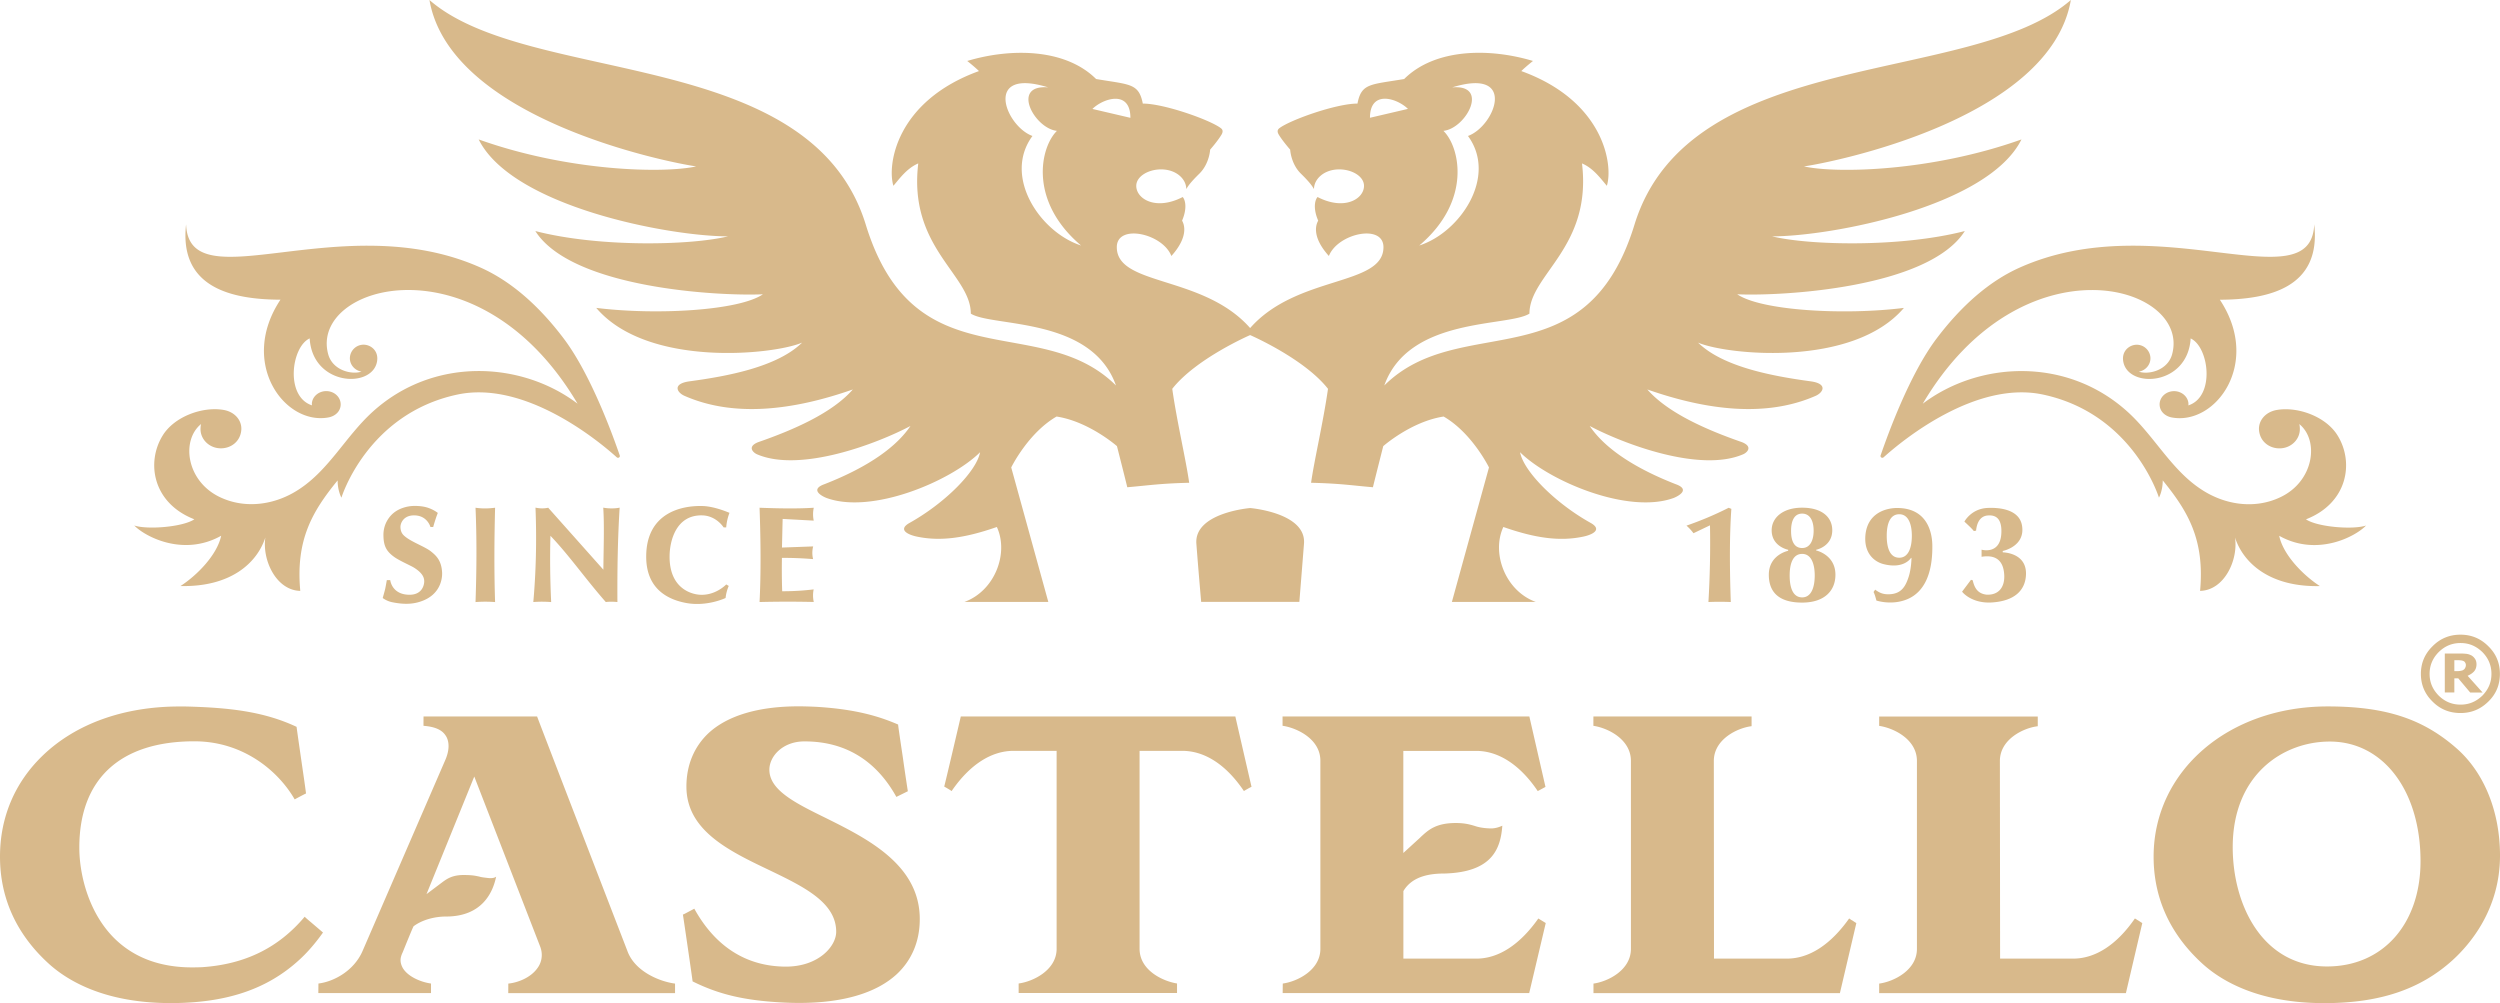 <svg xmlns="http://www.w3.org/2000/svg" width="324" height="130" viewBox="0 0 324 130"><g><g><path fill="#d8b98b" d="M259.555 71.404v.18s3.14.014 3.012 2.909c-.087 1.986-1.439 3.383-4.384 3.583-2.676.18-3.913-1.377-3.893-1.404.041-.046 1.15-1.53 1.15-1.53l.222.06c.215.929.598 1.724 1.789 1.865 1.573.08 2.373-.97 2.299-2.527-.101-2.14-1.351-2.64-2.938-2.38v-.923s2.642.77 2.568-2.533c-.04-1.611-.827-1.98-1.775-1.899-.84.067-1.385.735-1.506 1.965l-.289.054c-.276-.354-.74-.769-1.224-1.224 0 0 .868-1.664 2.986-1.771 1.243-.06 4.087.047 4.477 2.266.477 2.721-2.487 3.313-2.494 3.31zm-11.78-1.965c0-1.53-.464-2.794-1.627-2.794-1.21 0-1.627 1.263-1.627 2.794 0 1.578.417 2.841 1.627 2.841 1.157 0 1.627-1.257 1.627-2.841zm2.656 1.497c0 3.557-1.136 5.81-3.193 6.699-2.038.882-4.055.194-4.055.194-.087-.314-.188-.742-.37-1.103l.209-.308c.598.448 1.109.655 1.99.589 1.479-.114 1.977-1.11 2.347-2.24.356-1.083.369-2.433.369-2.433l-.047-.047s-.887 1.53-3.624.809c-1.022-.274-2.366-1.224-2.319-3.383.094-3.33 2.877-3.964 4.457-3.87 3.665.18 4.27 3.288 4.236 5.093zm-15.242 3.644c0-1.531-.464-2.795-1.627-2.795-1.204 0-1.621 1.264-1.621 2.795 0 1.578.417 2.841 1.621 2.841 1.163 0 1.627-1.263 1.627-2.841zm-3.066-5.763c0 1.257.377 2.206 1.439 2.206 1.022 0 1.486-.99 1.486-2.253 0-1.256-.464-2.206-1.486-2.206-1.062 0-1.439.99-1.439 2.253zm3.247 2.52s2.508.542 2.502 3.156c0 2.072-1.432 3.603-4.317 3.603-3.294 0-4.316-1.617-4.316-3.603 0-2.614 2.507-3.109 2.507-3.109v-.133s-2.138-.408-2.138-2.527c0-1.618 1.439-2.928 3.947-2.928 2.555 0 3.906 1.216 3.906 2.928 0 2.119-2.091 2.527-2.091 2.527zm-16.802-3.215a43.727 43.727 0 0 0 5.467-2.313l.349.14c-.249 3.523-.222 7.661-.074 12.074a32.22 32.22 0 0 0-2.898 0c.195-3.316.263-6.625.202-9.941l-2.138 1.023a6.286 6.286 0 0 0-.908-.983zM80.319 59.023c.08.234-.202.408-.39.241-2.528-2.28-11.968-9.98-20.648-8.13C47.562 53.636 44.248 64.5 44.248 64.5s-.498-.91-.491-2.24c-3.268 4.004-5.453 7.688-4.841 14.32-3.14-.074-4.962-4.018-4.525-6.926-1.076 3.33-4.525 6.444-11 6.297 2.158-1.397 4.754-4.044 5.271-6.518-4.914 2.761-9.897.094-11.261-1.33 1.7.575 6.32.194 7.785-.802-5.412-2.106-6.252-7.374-4.108-10.85 1.5-2.454 5.15-3.798 7.907-3.323 1.54.274 2.387 1.444 2.286 2.607-.12 1.478-1.338 2.4-2.716 2.367-1.446-.034-2.602-1.17-2.569-2.56.007-.201.02-.415.074-.589-2.628 2.14-1.902 7.454 2.495 9.5 3.268 1.537 7.154 1.003 10.247-1.07 3.845-2.527 6.024-6.839 9.433-9.96 7.94-7.254 19.357-6.606 26.618-1.104-12.855-21.74-34.808-15.423-32.313-6.39.585 2.085 3.046 2.66 4.31 2.232-.861-.14-1.527-.89-1.506-1.772a1.78 1.78 0 0 1 1.808-1.718c.962.02 1.997.863 1.694 2.273-.732 3.443-8.35 3.029-8.713-3.088-2.38 1.096-3.207 7.527.296 8.677 0-.067-.014-.127-.014-.174.02-.942.888-1.691 1.903-1.671 1.042.02 1.856.809 1.835 1.758-.02.822-.645 1.458-1.54 1.645-5.708 1.103-11.712-7.04-6.266-15.25-6.353-.026-13.158-1.563-12.23-9.773.37 10.215 20.245-2.413 38.19 5.622 3.933 1.765 7.524 4.92 10.737 9.166 3.53 4.666 6.374 12.548 7.275 15.168zm102.151-44.91c-1.372-1.364-4.922-2.534-4.922 1.15m6.394 16.552c5.271-1.685 10.173-8.918 6.307-14.193 3.516-1.277 6.448-8.925-2.044-6.297 4.868-.415 1.815 5.314-1.136 5.635 2.144 2.1 3.711 9.065-3.127 14.855zm-37.443-16.546c0-3.684-3.55-2.514-4.922-1.15m-1.472 17.696c-6.845-5.79-5.271-12.756-3.127-14.855-2.945-.32-6.004-6.05-1.136-5.635-8.492-2.634-5.554 5.02-2.037 6.297-3.873 5.275 1.029 12.508 6.3 14.193zm93.692-10.249c4.155.93 16.486.682 28.185-3.496-4.323 8.717-24.682 12.562-32.313 12.562 4.827 1.176 16.708 1.45 24.971-.69-4.706 7.415-23.741 8.458-29.496 8.197 3.113 2.132 13.877 2.734 21.603 1.765-6.63 7.781-23.022 6.077-26.679 4.499 3.247 3.182 9.769 4.359 14.57 5.014 2.306.307 1.647 1.47.638 1.898-6.434 2.815-14.106 1.852-21.784-.842 2.676 3.062 7.725 5.255 12.25 6.826 1.533.601.626 1.404.135 1.59-5.594 2.38-15.451-1.356-19.855-3.683 1.735 2.574 5.184 5.208 11.121 7.534 1.916.669.491 1.498-.208 1.785-5.884 2.18-16.137-2.159-19.936-5.916.464 2.467 4.539 6.605 9.218 9.199 1.5.889.041 1.524-1.062 1.745-2.945.615-6.071.234-10.321-1.257-1.573 3.396.249 8.27 4.196 9.713h-10.865c1.801-6.538 4.807-17.428 4.807-17.428s-2.185-4.466-5.876-6.598c-4.203.642-7.827 3.837-7.827 3.837s-1.096 4.319-1.338 5.328c-2.924-.254-4.155-.481-8.014-.581.39-2.822 1.587-7.909 2.192-12.174-3.086-3.931-10.092-6.966-10.092-6.966s-7.006 3.035-10.092 6.966c.605 4.265 1.808 9.352 2.192 12.174-3.86.1-5.09.327-8.022.581-.235-1.003-1.337-5.328-1.337-5.328s-3.631-3.195-7.827-3.837c-3.691 2.132-5.876 6.598-5.876 6.598s3.005 10.89 4.807 17.428h-10.865c3.947-1.444 5.769-6.317 4.196-9.713-4.243 1.484-7.369 1.865-10.321 1.257-1.103-.221-2.562-.856-1.062-1.745 4.679-2.6 8.754-6.732 9.211-9.199-3.799 3.757-14.052 8.096-19.935 5.916-.693-.28-2.118-1.11-.209-1.785 5.937-2.326 9.393-4.967 11.121-7.534-4.404 2.327-14.261 6.057-19.855 3.684-.49-.194-1.398-.996.135-1.591 4.525-1.571 9.581-3.764 12.25-6.826-7.678 2.694-15.35 3.657-21.784.842-1.015-.427-1.668-1.59.639-1.898 4.8-.649 11.329-1.832 14.569-5.014-3.657 1.578-20.05 3.282-26.679-4.5 7.726.963 18.483.368 21.603-1.764-5.748.26-24.79-.782-29.496-8.196 8.263 2.14 20.144 1.865 24.971.688-7.631 0-27.99-3.85-32.313-12.561 11.699 4.178 24.03 4.419 28.185 3.496C86.646 21.058 58.347 15.463 55.657 0c12.89 11.231 49.385 5.863 56.545 29.107 6.314 20.584 22.551 11.058 32.428 20.851-3.174-8.951-16.022-7.547-18.813-9.312 0-5.074-8.122-8.537-6.811-19.467-1.459.621-2.407 1.945-3.22 2.901-.827-2.64.296-10.957 11.087-14.868-.578-.568-1.52-1.31-1.52-1.31 5.709-1.712 12.728-1.611 16.702 2.34 4.39.742 5.533.534 6.051 3.182 2.743 0 8.633 2.092 10.072 3.155.255.174.383.415.141.85-.504.855-1.486 1.965-1.486 1.965s-.087 1.811-1.385 3.102c-1.311 1.283-1.513 1.704-1.708 2.005 0-1.297-1.297-2.547-3.274-2.547-1.621 0-3.207.89-3.207 2.14 0 1.69 2.534 3.242 6.017 1.443.303.315.639 1.377-.08 3.062.154.274 1.048 1.872-1.386 4.58-1.136-2.935-7.073-4.219-7.073-1.144 0 5.081 11.202 3.584 17.28 10.483 6.078-6.9 17.279-5.402 17.279-10.483 0-3.075-5.93-1.791-7.073 1.143-2.434-2.7-1.54-4.298-1.385-4.579-.726-1.685-.383-2.747-.081-3.062 3.483 1.799 6.018.248 6.018-1.444 0-1.256-1.58-2.139-3.207-2.139-1.977 0-3.275 1.257-3.275 2.547-.195-.3-.396-.722-1.707-2.005-1.298-1.284-1.379-3.102-1.379-3.102s-.981-1.11-1.492-1.966c-.249-.434-.115-.675.141-.849 1.439-1.056 7.322-3.155 10.072-3.155.511-2.648 1.654-2.44 6.051-3.182 3.974-3.958 10.993-4.058 16.694-2.34 0 0-.941.742-1.512 1.31 10.791 3.911 11.914 12.227 11.087 14.868-.814-.956-1.762-2.28-3.221-2.901 1.311 10.923-6.811 14.393-6.811 19.467-2.79 1.758-15.632.36-18.812 9.312 9.877-9.793 26.114-.267 32.427-20.85C218.999 5.862 255.494 11.23 268.383 0c-2.683 15.463-30.982 21.058-34.586 21.566zm-65.4 56.437H155.67c-.168-1.966-.404-4.693-.619-7.521-.322-4.045 6.973-4.64 6.973-4.64s7.315.602 6.972 4.64c-.222 2.834-.444 5.562-.599 7.52zm-111.1-3.744c.021.588-.12 2.834-2.823 3.71-.894.294-1.99.421-3.671.074-.726-.154-1.204-.542-1.204-.542s.242-.849.316-1.163c.074-.327.216-1.156.216-1.156h.443s.175 1.831 2.394 1.898c1.735.054 2.01-1.257 2.01-1.731 0-.428-.14-1.043-1.331-1.785-.437-.274-1.862-.883-2.562-1.384-.988-.715-1.378-1.397-1.391-2.781a3.767 3.767 0 0 1 .336-1.645c.477-.996 1.223-1.604 2.185-1.932a4.704 4.704 0 0 1 1.54-.254c.638 0 1.21.074 1.694.234.82.274 1.29.675 1.29.675-.214.542-.41 1.157-.598 1.826h-.356s-.383-1.498-2.104-1.511c-1.426-.007-1.795 1.056-1.782 1.524.013.421.128.755.383 1.023.807.835 2.764 1.47 3.584 2.139.591.481 1.371 1.116 1.432 2.781zm4.33-8.457c.8.127 1.688.114 2.536 0-.101 4.038-.135 8.123 0 12.227a16.01 16.01 0 0 0-2.535 0c.148-4.278.168-8.383 0-12.227zm7.773-.013c.552.12 1.11.134 1.647.013l7.148 8.03c.033-3.09.134-5.697-.014-8.043.652.134 1.553.134 2.125 0-.242 3.81-.316 7.942-.29 12.234-.517-.047-1.028-.06-1.505 0-2.676-3.049-4.754-6.057-7.174-8.584-.081 2.794-.04 5.77.094 8.59a14.824 14.824 0 0 0-2.313-.006c.33-3.71.457-7.802.282-12.234zm25.14.675a6.741 6.741 0 0 0-.424 1.885h-.336s-.942-1.53-2.81-1.557c-3.37-.054-4.163 3.329-4.19 5.22-.067 4.166 2.71 4.948 3.772 5.055 2.118.214 3.57-1.324 3.57-1.324l.323.194a5.458 5.458 0 0 0-.41 1.564s-2.407 1.157-5.13.642c-1.95-.368-5.157-1.53-5.157-5.996 0-5.643 4.512-6.652 7.322-6.565 1.594.046 3.452.881 3.47.882zm0 0zm10.925-.662a3.984 3.984 0 0 0-.006 1.671l-4.028-.22c-.027 1.09-.054 2.353-.087 3.71l4.041-.147a3.39 3.39 0 0 0-.007 1.645 46.263 46.263 0 0 0-4.041-.16 84.942 84.942 0 0 0 .034 4.325 32.892 32.892 0 0 0 4.081-.241 3.805 3.805 0 0 0 .013 1.631 145.112 145.112 0 0 0-7.026.007c.188-3.737.155-7.869 0-12.22 2.609.1 5.029.133 7.026 0zm56.733 36.174c-.074 0-.988.541-.988.541-2.299-3.41-5.076-5.207-7.988-5.207h-5.533v25.657c0 2.761 2.958 4.185 4.854 4.493v1.236h-20.527v-1.236c1.883-.248 4.922-1.732 4.922-4.493V97.31h-5.58c-2.892 0-5.682 1.791-8.035 5.221 0-.054-.955-.595-.955-.595.034 0 2.152-9.085 2.152-9.085h35.581c.006.066 2.091 9.111 2.097 9.125zm151.502 9.633c0-9.132-4.828-15.503-11.76-15.503-6.058 0-12.58 4.292-12.58 13.691 0 7.454 3.826 15.457 12.217 15.457 7.248 0 12.123-5.509 12.123-13.645zm10.3-.722c0 6.959-3.873 11.479-6.152 13.558-4.148 3.75-9.386 5.562-16.634 5.562-8.337 0-13.171-2.761-15.726-5.061-4.236-3.837-6.381-8.544-6.381-13.919 0-11.117 9.709-19.474 22.557-19.474 7.659 0 12.533 1.672 16.95 5.65 3.429 3.155 5.386 8.122 5.386 13.684zM211.367 98.613c0-2.794-2.971-4.265-4.861-4.546-.006 0 0-1.21 0-1.21h20.5v1.257c-1.869.227-4.894 1.711-4.894 4.5l.02 25.623h9.446c2.898 0 5.668-1.811 8.069-5.201 0 0 .053.027.134.081.081.073.215.147.33.207.221.16.47.307.47.307l-2.131 9.079h-31.937v-1.237c1.863-.254 4.854-1.738 4.854-4.499zm-40.247-.033c0-2.781-2.992-4.239-4.901-4.52v-1.21h31.984l2.091 9.132-1.002.542c-2.293-3.41-5.09-5.208-7.967-5.208h-9.454v13.23l2.145-1.959.141-.14c.948-.869 1.923-1.785 4.512-1.785 1.19 0 1.896.207 2.528.401 0 0 .645.248 1.795.294.632.047 1.183-.107 1.708-.347-.222 2.981-1.298 6.01-7.45 6.197-1.687 0-4.162.227-5.372 2.279v8.751h9.453c2.885 0 5.648-1.811 8.035-5.201l.961.589-2.144 9.078h-31.951l.014-1.237c1.856-.247 4.874-1.731 4.874-4.492zM6.354 124.926C2.124 121.089 0 116.389 0 111.027c0-5.094 1.91-9.626 5.56-13.13 4.297-4.13 10.556-6.337 17.683-6.337h.78c5.547.14 10.106.615 14.415 2.64 0 .108.64 4.52 1.002 7.007.135.956.222 1.631.222 1.631-.067 0-1.472.762-1.472.762-2.078-3.623-6.623-7.527-12.997-7.527h-.013c-9.615 0-14.9 4.893-14.9 13.771 0 3.63 1.291 8.771 4.861 12.067 2.495 2.3 5.776 3.463 9.75 3.463.423 0 .847-.007 1.297-.027 5.574-.374 9.917-2.514 13.306-6.545 0 .054.807.722.807.722l1.56 1.331c-.942 1.323-1.984 2.56-3.12 3.583-4.135 3.77-9.42 5.562-16.64 5.562-8.365-.007-13.179-2.768-15.747-5.074zm34.915 2.54c2.037-.254 4.606-1.671 5.708-4.191l10.785-24.896c.255-.628.37-1.21.37-1.685 0-.541-.135-1.036-.404-1.404-.49-.735-1.425-1.116-2.837-1.223-.014 0 0-1.21 0-1.21h14.718c0 .074 11.699 30.384 11.699 30.384.968 2.674 4.202 3.978 6.178 4.232v1.237H65.87l.007-1.237c1.217-.12 2.884-.749 3.772-1.999a2.853 2.853 0 0 0 .565-1.691c0-.355-.054-.675-.182-1.043l-8.566-22.101-6.192 15.242 2.131-1.605c.579-.421 1.285-.875 2.656-.875 1.163 0 1.473.087 2.044.2.31.101.773.141 1.143.187 0 0 .72.107 1.05-.173-.398 1.972-1.77 5.167-6.49 5.167h-.046c-.417 0-2.387.04-4.028 1.163l-.134.101c-.067.06-1.096 2.594-1.412 3.376-.175.361-.276.708-.276 1.003 0 .347.101.688.29 1.029.658 1.117 2.332 1.825 3.657 2.012v1.237H41.256zm77.932-8.323c0 2.821-1.022 5.282-2.978 7.107-2.656 2.453-6.986 3.73-12.634 3.73-.766 0-1.539-.02-2.346-.067-4.666-.261-8.001-.989-11.484-2.727 0-.141-1.237-8.611-1.257-8.664h.006c.068 0 .491-.234.491-.234l.982-.522c2.743 4.954 6.79 7.508 11.914 7.508h.013c4.209-.027 6.462-2.654 6.462-4.513 0-3.817-4.209-5.843-8.66-7.989-5.285-2.52-10.751-5.147-10.751-10.836 0-2.781 1.002-5.175 2.884-6.94 2.468-2.266 6.468-3.456 11.652-3.456.726 0 1.486.027 2.239.06 5.379.314 8.411 1.33 10.664 2.3-.027 0 .296 2.16.618 4.319.303 2.166.639 4.325.639 4.325l-1.486.735c-2.642-4.76-6.67-7.193-11.88-7.193h-.054c-2.777 0-4.525 1.912-4.525 3.67 0 2.654 3.375 4.326 7.288 6.244 5.446 2.708 12.224 6.084 12.203 13.143zm140.011 5.094h9.467c2.891 0 5.668-1.811 8.001-5.201 0 0 .06.027.154.081.095.073.222.147.33.207.235.16.477.307.477.307l-2.124 9.079H243.54v-1.237c1.875-.247 4.894-1.731 4.894-4.492V98.62c0-2.795-2.978-4.265-4.894-4.546v-1.21h20.553v1.257c-1.862.214-4.908 1.698-4.908 4.492zm-8.216-80.382c3.214-4.245 6.804-7.4 10.737-9.166 17.946-8.035 37.82 4.593 38.19-5.622.928 8.21-5.87 9.747-12.23 9.78 5.446 8.21-.558 16.352-6.266 15.25-.895-.188-1.52-.823-1.54-1.645-.027-.95.793-1.738 1.835-1.758 1.016-.02 1.883.728 1.903 1.671 0 .047-.013.107-.013.174 3.503-1.143 2.676-7.581.296-8.678-.363 6.117-7.981 6.532-8.714 3.089-.309-1.41.74-2.253 1.694-2.273a1.78 1.78 0 0 1 1.809 1.718c.02.883-.646 1.631-1.506 1.772 1.257.428 3.725-.147 4.31-2.233 2.494-9.032-19.458-15.35-32.314 6.39 7.262-5.501 18.678-6.15 26.619 1.11 3.415 3.123 5.587 7.428 9.433 9.962 3.099 2.072 6.979 2.607 10.253 1.062 4.397-2.045 5.124-7.36 2.495-9.5.053.168.067.389.074.59.033 1.39-1.123 2.526-2.569 2.56-1.378.033-2.602-.883-2.723-2.367-.094-1.157.753-2.333 2.293-2.607 2.763-.475 6.407.869 7.9 3.322 2.145 3.477 1.304 8.745-4.108 10.85 1.466.996 6.085 1.377 7.786.803-1.358 1.424-6.347 4.09-11.255 1.33.511 2.474 3.113 5.12 5.271 6.518-6.468.147-9.924-2.975-11-6.297.444 2.908-1.385 6.852-4.525 6.919.612-6.632-1.573-10.315-4.841-14.32.007 1.33-.49 2.24-.49 2.24s-3.315-10.864-15.034-13.364c-8.68-1.852-18.12 5.85-20.648 8.13-.188.166-.471-.008-.39-.248.901-2.614 3.738-10.503 7.268-15.162zm67.087 43.126h.31c.195 0 .39-.013.524-.047.168-.027.289-.067.377-.147a.533.533 0 0 0 .201-.254.69.69 0 0 0 .081-.354.556.556 0 0 0-.081-.288.456.456 0 0 0-.228-.22 1.117 1.117 0 0 0-.35-.087c-.108-.02-.282-.02-.43-.02h-.404zm0 2.76h-1.237v-5.046h1.923a7.3 7.3 0 0 1 .854.04c.229.02.43.093.659.2.228.127.376.294.497.481.115.181.175.415.175.676 0 .374-.107.675-.316.922-.208.228-.484.408-.833.569l1.943 2.172h-1.607l-1.553-1.845h-.505zm-3.207-2.406c0 1.11.397 2.02 1.184 2.821.793.776 1.721 1.164 2.83 1.164 1.096 0 2.017-.388 2.824-1.164.78-.809 1.177-1.711 1.177-2.82 0-1.097-.397-2.04-1.177-2.829-.807-.775-1.721-1.17-2.824-1.17-1.109 0-2.044.395-2.83 1.17-.787.79-1.184 1.732-1.184 2.828zm.377 3.583c-1.002-.982-1.506-2.172-1.506-3.583 0-1.404.504-2.594 1.506-3.576.995-1.01 2.205-1.505 3.63-1.505 1.399 0 2.596.488 3.611 1.505 1.002.982 1.493 2.172 1.493 3.576 0 1.41-.485 2.6-1.493 3.583-1.015 1.003-2.212 1.491-3.611 1.491-1.425 0-2.635-.488-3.63-1.49z"/></g></g></svg>
